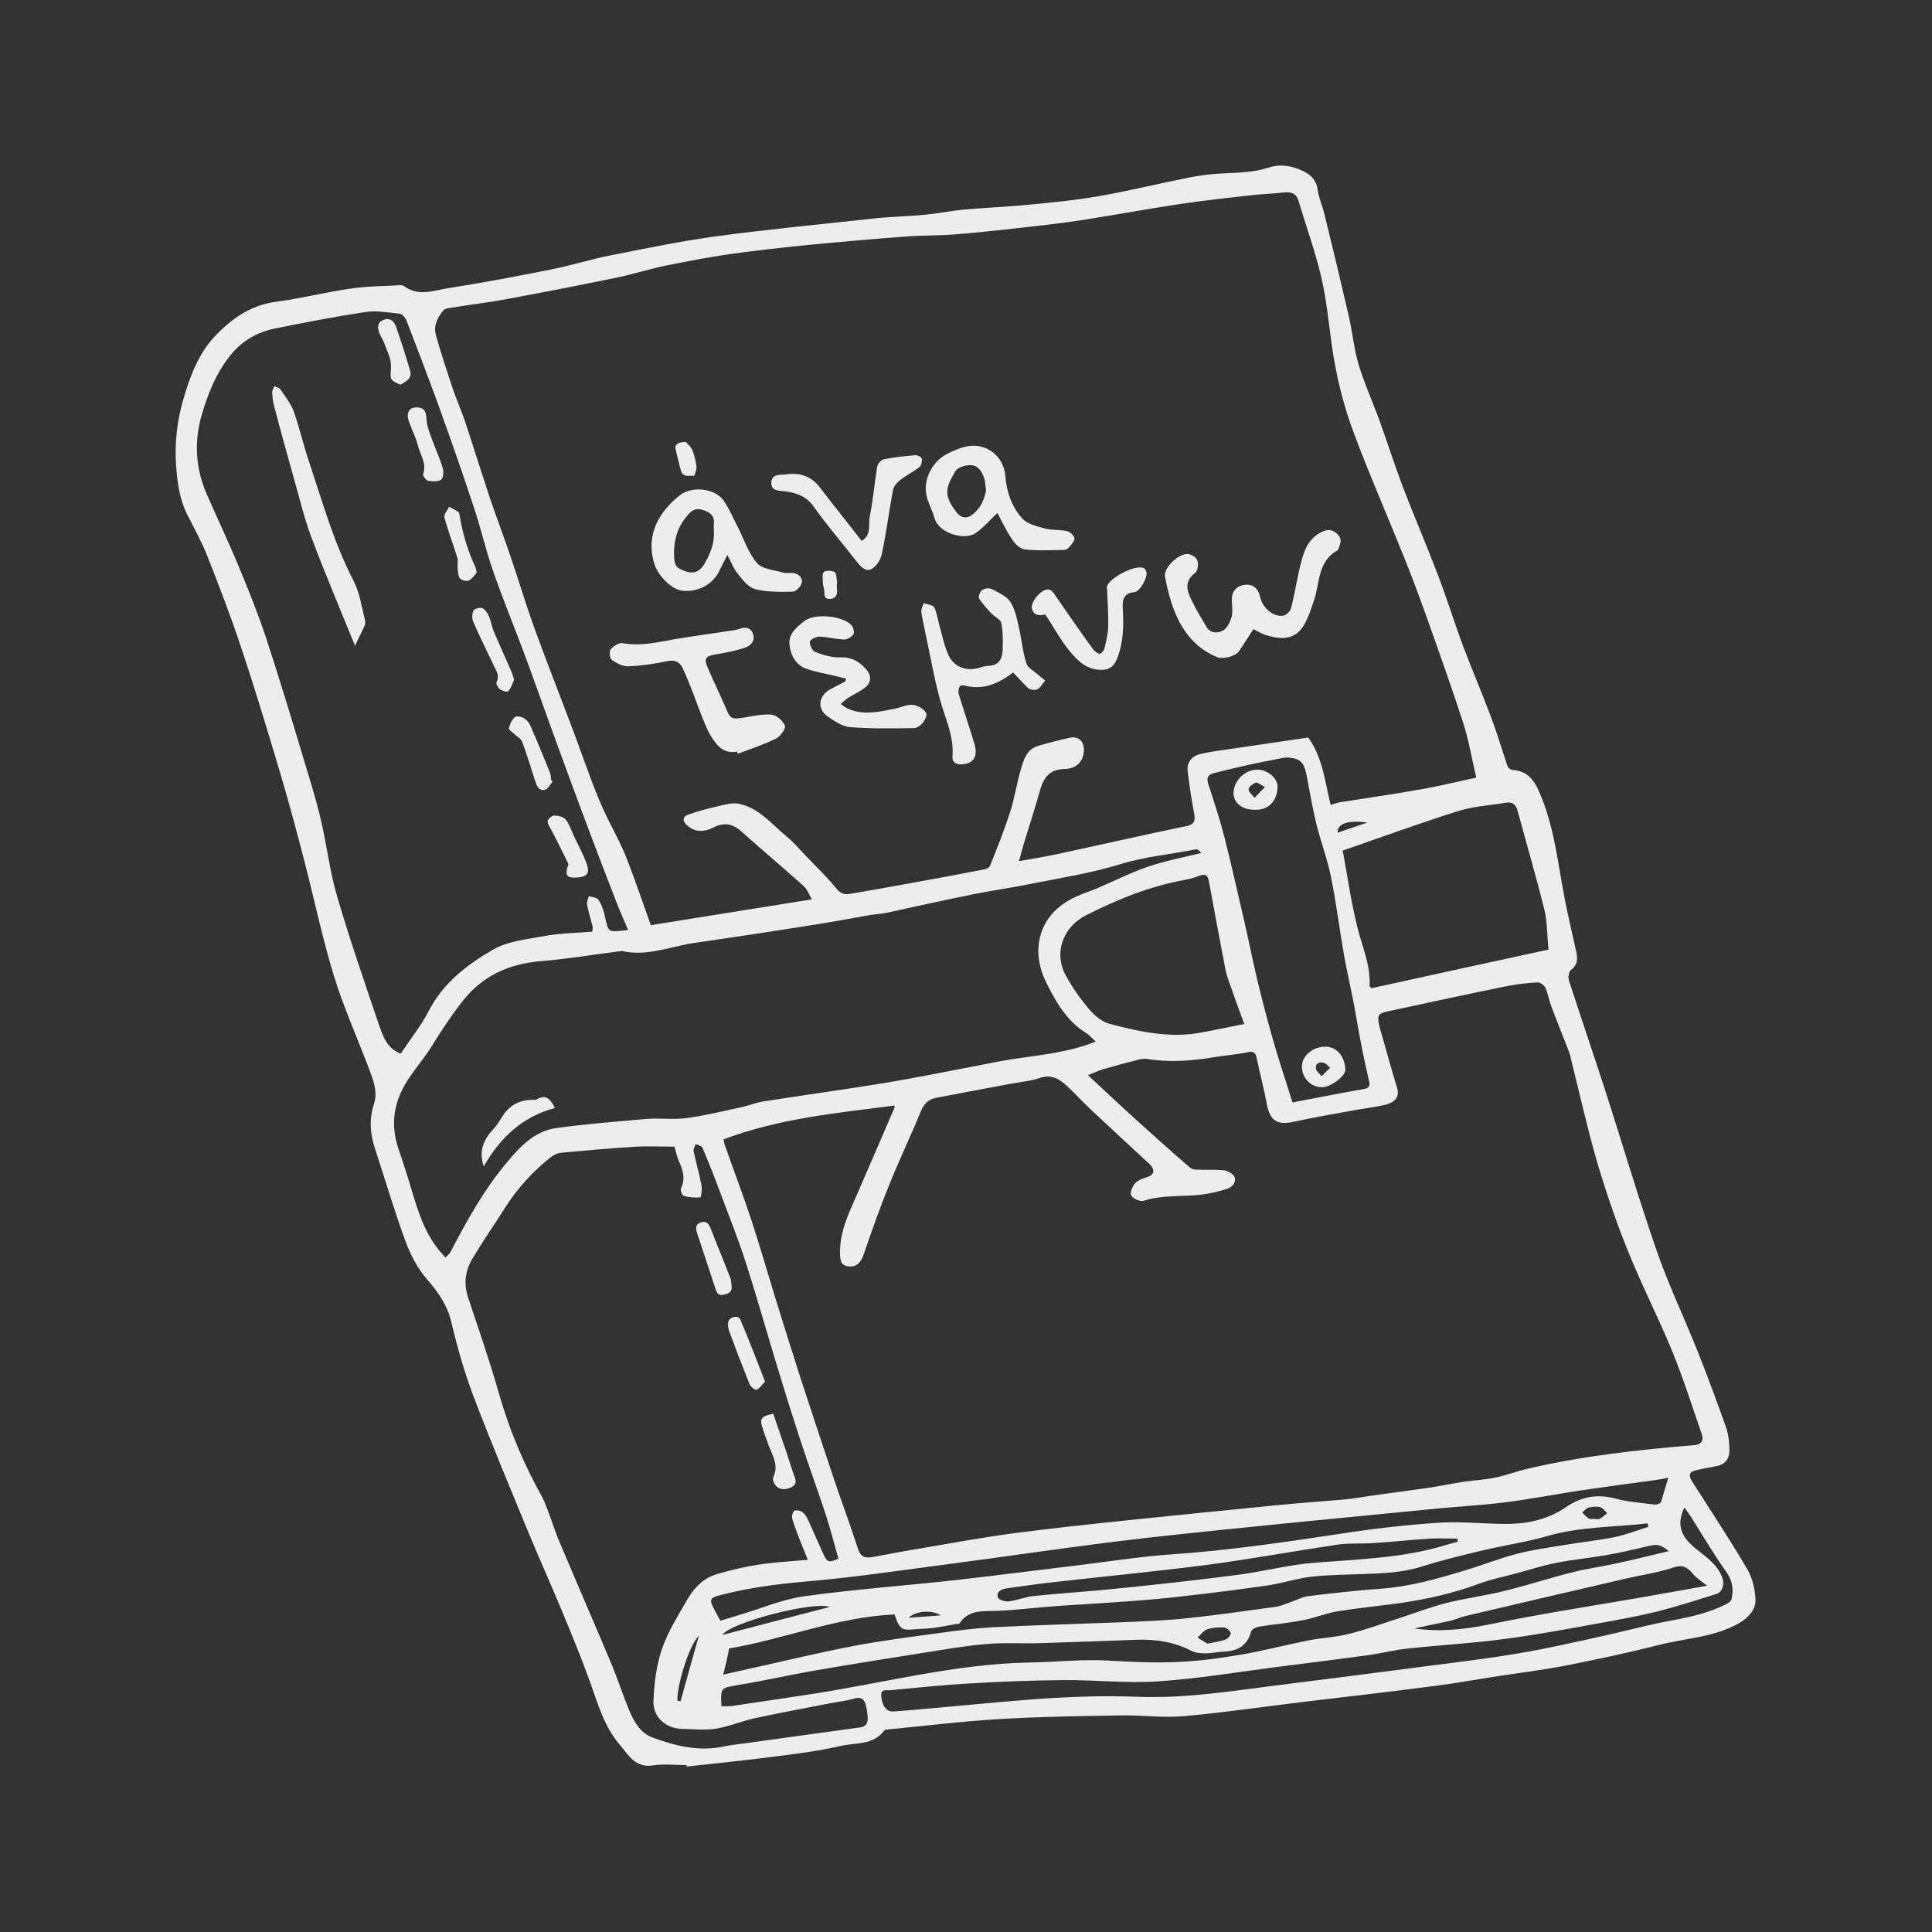 <?xml version="1.0" encoding="utf-8"?>
<!-- Generator: Adobe Illustrator 24.0.1, SVG Export Plug-In . SVG Version: 6.00 Build 0)  -->
<svg version="1.1" id="Layer_1" xmlns="http://www.w3.org/2000/svg" xmlns:xlink="http://www.w3.org/1999/xlink" x="0px" y="0px"
	 viewBox="0 0 800 800" style="enable-background:new 0 0 800 800;" xml:space="preserve">
<rect x="0" y="0" width="800" height="800" fill="#333333" stroke="none"/>
<style type="text/css">
	.st0{fill:#EDEDED;}
</style>
<g>
	<path class="st0" d="M284.3,730.9c-4.6,0-9.3-0.6-13.8,0.1c-7.6,1.2-10.3-4.4-14-8.7c-6.4-7.5-8.9-16.8-12.2-25.9
		c-3.7-10.3-7.9-20.4-12.1-30.5c-4.3-10.3-8.9-20.6-13.2-30.9c-7.7-18.7-15.5-37.3-22.7-56.2c-3.9-10.2-6.9-20.7-9.4-31.3
		c-1.7-7.2-5.5-12.5-10.2-17.9c-3.9-4.5-6.8-10.2-8.9-15.9c-4.6-12.5-8.3-25.3-12.5-38c-2.1-6.3-2.5-12.3-0.4-18.7
		c1.6-5-0.4-10-2.2-14.7c-4.8-12.7-10.4-25.1-14.4-38.1c-4.8-15.6-8.1-31.6-12.2-47.4c-3.1-12-6.3-23.9-9.8-35.8
		c-5.3-17.7-10.6-35.5-16.5-53c-4.2-12.8-9.1-25.4-14-37.9c-2.3-5.8-5.4-11.3-8.2-16.9c-3.3-6.5-4.2-13.5-4.7-20.6
		c-0.6-9.3,0.4-18.3,3-27.2c2.8-9.7,6.4-19.2,13.3-26.4c6.6-6.9,14.5-12.6,24.8-14c10.5-1.4,20.8-4,31.2-5.5c6.6-1,13.4-1,20.2-1.4
		c0.6,0,1.4,0,1.8,0.3c6.2,4.7,12.9,1.7,19.1,0.8c14.2-2.2,28.2-4.9,42.3-7.7c8-1.6,15.9-4.1,23.9-5.7c14.3-2.8,28.6-5.8,43-7.8
		c22-3,44.1-5.1,66.1-7.5c7.2-0.8,14.4-0.9,21.6-1.6c5.3-0.5,10.5-1.6,15.7-2.1c9.3-0.8,18.6-1.2,27.8-2.1
		c9.3-0.9,18.7-1.8,27.9-3.4c12.7-2.2,25.2-5.3,37.8-7.8c4.6-0.9,9.3-1.5,14-1.7c6.4-0.3,12.7-0.4,18.9-2.4
		c4.9-1.6,9.8-0.8,14.4,1.5c3.1,1.5,5.4,3.7,5.9,7.6c0.4,3.3,1.9,6.4,2.7,9.7c3.5,14.2,6.9,28.4,10.2,42.7
		c1.5,6.5,2.1,13.2,3.9,19.5c2.3,7.7,5.6,15.1,8.4,22.6c3.5,9.6,6.6,19.4,10.2,28.9c4.6,12,9.7,23.8,14.3,35.9
		c3.8,9.9,6.9,20,10.6,29.9c3.6,9.5,7.6,18.9,11.2,28.4c2.5,6.6,4.6,13.4,6.8,20.2c0.5,1.7,1.1,2.4,3.1,2.6c7,0.7,9.3,6.3,11.5,11.8
		c5.3,13.3,6.7,27.5,9.4,41.4c1.4,7.1,3,14.1,4.6,21.1c0.7,3.2,1.2,6-2,8.4c-0.9,0.7-1.3,3.2-0.8,4.5c5.1,15.8,10.5,31.5,15.6,47.3
		c6.9,21.5,13.3,43.2,20.7,64.5c4.8,13.9,11.2,27.3,16.7,41c4.2,10.6,8.2,21.3,12,32.1c1.1,3.1,1.4,6.6,1.4,9.9c0,3.3-2,5.6-5.4,6.2
		c-2.7,0.5-5.4,1-8.1,1.6c-3.2,0.7-3.6,2.1-1.9,4.8c7.7,12.1,15.6,24,22.9,36.4c2.1,3.7,3.2,8.4,3.3,12.7c0.1,4.1-3.2,7.4-6.6,9.4
		c-10.3,6-22.3,6.3-33.6,9.2c-12.6,3.2-25.3,5.9-38,8.4c-10.2,2-20.5,3.2-30.7,4.8c-8.2,1.3-16.4,2.8-24.6,3.8
		c-17.6,2.3-35.2,4.3-52.7,6.4c-16.7,2-33.4,4.5-50.2,6c-8.6,0.8-17.4-0.4-26.1-0.3c-16.7,0.3-33.4,0.5-50,1.5
		c-15.5,0.9-31,2.8-46.5,4.3c-0.6,0.1-1.4,0.1-1.7,0.4c-4.6,6.3-12.1,5-18.3,6.5c-9.6,2.2-19.4,3.4-29.2,4.6
		c-11.4,1.5-22.9,2.6-34.4,3.9C284.3,731.3,284.3,731.1,284.3,730.9z M611.3,322c-1.9-8-3.1-15.5-5.4-22.6
		c-4.7-14.5-9.8-28.8-14.9-43.2c-3.2-8.9-6.5-17.8-10.1-26.7c-6.6-16.4-13.7-32.6-19.9-49.1c-4.7-12.2-7.8-25-9.6-38
		c-1.3-9.4-2.2-18.9-4.4-28.1c-2.5-10.5-6.2-20.7-9.3-31.1c-1-3.3-3.1-3.8-6.1-3.5c-4.3,0.5-8.7,0.6-13,1.1
		c-10,1.1-20.1,2.2-30.1,3.7c-13.4,2-26.8,4.5-40.2,6.6c-9.7,1.5-19.4,2.5-29.1,3.6c-8.1,0.9-16.2,1.8-24.4,2.4
		c-6.4,0.5-12.8,0.3-19.2,0.8c-13.6,1-27.1,2.2-40.7,3.5c-10.9,1.1-21.8,2.3-32.6,3.8c-8.9,1.3-17.8,3-26.7,4.8
		c-6.7,1.4-13.3,3.5-20,4.9c-15,3.1-29.9,6-45,8.8c-7.8,1.5-15.7,2.4-23.6,3.7c-1.1,0.2-2.7,0.3-3.3,1c-2.5,2.9-4.3,6.5-3.2,10.3
		c2,7.4,4.5,14.7,6.9,22c1.6,4.8,3.7,9.4,5.3,14.2c3.4,10.3,6.6,20.6,10,30.9c2.9,8.5,6.1,16.9,9,25.5c3.5,10.3,6.6,20.8,10.4,31
		c6.2,17,13,33.8,19.1,50.8c3.6,9.9,7.1,19.7,12,29c2.4,4.7,4.8,9.4,6.7,14.4c3.4,8.8,6.4,17.7,9.6,26.6c22-3.5,43.9-7.1,66.7-10.7
		c-1.2-1.9-1.9-4.1-3.4-5.5c-8.5-7.6-17.3-15-25.8-22.6c-3.7-3.3-7.2-3.9-11.7-1.6c-3.4,1.7-7.2,2.1-10.5-0.7
		c-2.4-2-2.4-3.8,0.5-4.8c3.9-1.4,8-2.4,12.1-3.4c2.8-0.6,5.8-1.5,8.4-1c8.6,1.7,13.8,8.6,20.2,13.8c2.8,2.3,5.1,5.1,7.6,7.7
		c4.3,4.5,8.9,8.9,12.8,13.7c1.6,1.9,3.1,2.5,5.2,2.2c8.3-1.4,16.6-2.9,24.9-4.4c10.4-1.9,20.8-3.8,31.1-5.8
		c0.9-0.2,2.1-0.8,2.4-1.6c2.9-7.3,5.8-14.5,8.2-21.9c1.9-5.9,2.8-12.2,4.6-18.2c1.1-3.8,2.4-8,6.9-9.4c4.4-1.3,8.8-2.4,13.2-3.4
		c3.5-0.8,5.9,1.3,5.9,4.8c0.1,4.6-2.8,8-7.8,8.1c-5.6,0.2-8.6,2.5-10.4,9c-2,7.2-4.3,14.3-6.5,21.4c-0.8,2.6-1.4,5.2-2.2,7.8
		c5.5-1,10.6-1.8,15.7-2.9c17.8-3.8,35.6-7.9,53.5-11.6c3.4-0.7,3.9-2,3.4-5.1c-1.1-5.8-2-11.7-2.7-17.6c-0.5-3.7,1.7-6.4,5.4-7.2
		c2.1-0.5,4.2-0.9,6.4-1.2c12.7-1.9,25.4-3.7,38.1-5.6c6.1,8.4,6.9,18.4,9.3,27.9c1.4-0.4,2.6-0.9,3.9-1.1
		c10.6-1.7,21.3-3.2,31.9-5.1C594.9,325.8,602.8,323.8,611.3,322z M299.6,471.8c0.3,1.1,0.3,1.7,0.5,2.3c3.7,10.5,7.7,21,11.2,31.6
		c3.4,10.4,6.4,20.9,9.6,31.3c3.5,11.2,7,22.5,10.6,33.7c4.5,13.7,9,27.4,13.6,41.1c3.3,9.9,7,19.7,10.2,29.6
		c1.2,3.7,3.3,3.8,6.3,3.3c7.2-1.4,14.4-2.7,21.7-3.9c12.4-2.1,24.8-4.4,37.2-6c15.2-2,30.4-3.6,45.6-5.2
		c21.1-2.2,42.2-4.3,63.4-6.4c9.1-0.9,18.1-1.5,27.2-2.3c3.6-0.3,7.1-1,10.7-1.5c7.7-1.1,15.5-2.1,23.2-3.2c5.4-0.8,10.7-1.9,16-2.7
		c4.3-0.6,8.6-0.8,12.8-1.7c4.7-1,9.2-2.8,13.9-3.8c22.5-5.2,45.3-7.7,68.3-9.6c2.8-0.2,4-1.9,3.1-4.5c-4-11.4-7.6-23-12.2-34.2
		c-5.8-14.2-12.9-27.9-18.6-42.2c-4.9-12.1-9.1-24.6-12.8-37.1c-4.1-14.3-7.3-28.8-10.9-43.2c-0.2-0.9-0.5-1.8-0.9-2.7
		c-2.3-5.9-4.7-11.8-6.9-17.7c-1-2.6-1.4-5.4-2.5-7.8c-0.5-1.1-2.2-2.3-3.3-2.2c-4.2,0.2-8.4,0.7-12.5,1.5
		c-16.2,3.3-32.4,6.8-48.6,10.3c-5.2,1.1-5.4,1.7-4.2,6.8c0.2,0.9,0.5,1.9,0.8,2.8c2.1,7.4,4.1,14.8,6.4,22.2c1.4,4.7-2,6.4-5.4,7.2
		c-4.2,0.9-8.5,1.4-12.7,2.2c-8.2,1.5-16.5,2.9-24.7,4.7c-6.6,1.5-9.8-0.3-11.1-7.2c-1.2-6.4-2.9-12.7-4.2-19
		c-0.5-2.3-1.1-3.2-3.8-2.6c-4.6,1-9.4,1.3-14.1,2.1c-9.1,1.5-18.3,2.2-27.5,0.7c-1-0.2-2.2,0-3.2,0.2c-4.9,1.2-9.7,2.5-14.5,3.9
		c-2.1,0.6-4.1,1.5-6.8,2.6c6.9,6.4,13,12.2,19.2,17.8c7.5,6.8,15,13.5,22.6,20.1c0.7,0.6,1.6,1.1,2.4,1.2c4,0.2,8.1-0.1,12.1,0.3
		c1.6,0.2,3.9,1.5,4.4,2.8c0.8,2.3-1,4.2-3.2,4.9c-3.5,1.1-7.2,2-10.8,2.4c-7.9,0.9-15.9,0-23.6,2.5c-1.4,0.5-4.4-0.8-5.2-2.2
		c-0.6-1.1,0.5-3.8,1.7-5.1c1.2-1.3,3.2-1.9,5-2.5c2.5-0.8,3.2-2.5,1.6-4.6c-0.5-0.7-1.2-1.2-1.8-1.8c-8-7.4-15.9-14.7-23.9-22.2
		c-3.4-3.2-6.5-6.8-10.1-9.9c-2.9-2.6-6.2-4-10.5-2.5c-3.8,1.3-8,1.6-12,2.4c-10.3,1.9-20.5,3.8-30.8,5.8c-3.3,0.6-5.1,2.6-6.4,5.8
		c-4.1,10.1-8.9,20-13,30.2c-3.8,9.4-7.2,19-10.5,28.6c-1.2,3.6-2.9,5.5-6.3,5.2c-3.8-0.4-3.4-3.3-3.6-5.9c0-0.6,0.1-1.2,0.1-1.8
		c0.3-7.1,3.2-13.5,6-19.9c5.6-12.8,11.1-25.6,16.6-38.4c0.1-0.1-0.2-0.4-0.3-0.6C346.5,460.9,322.5,463.1,299.6,471.8z
		 M260.1,385.1c-1.6-3.8-3.2-7.3-4.6-10.9c-4.1-10.5-8.1-21-12.1-31.6c-4.8-12.8-9.5-25.6-14.2-38.5c-4.2-11.5-8.2-23-12.5-34.5
		c-4.2-11.2-8.8-22.3-12.7-33.7c-3-8.6-5-17.6-7.9-26.2c-4.7-14.3-9.7-28.4-14.8-42.6c-4.2-11.5-8.6-23-13-34.4
		c-0.5-1.2-1.7-2.7-2.8-2.8c-4.7-0.5-9.6-1.4-14.2-0.7c-12.5,1.9-24.9,4.3-37.3,6.8c-7.1,1.4-13.4,4.9-18,10.4
		c-6.2,7.4-9.8,16.2-12.5,25.5c-3.2,11.2-2.5,21.9,2,32.5c4.4,10.1,9.2,20.1,13.4,30.3c4,9.6,7.9,19.3,11.2,29.2
		c5.4,16.4,10.4,33,15.4,49.6c2.5,8.4,5.2,16.8,7.2,25.3c2.6,10.8,3.8,21.9,6.9,32.4c5.2,17.8,11.3,35.3,17.2,52.8
		c1.7,5,3.4,10.1,9.1,12.3c4-6,8.5-11.6,11.7-17.8c6-11.6,15.9-19.1,26.6-25.3c6.3-3.6,14.4-4.3,21.8-5.7c6.3-1.1,12.8-1.2,19.3-1.7
		c0-1,0.2-1.6,0.1-2.1c-0.8-3-1.7-6-2.3-9.1c-0.2-1.1,0.4-2.3,0.7-3.5c1.4,0.4,3.3,0.5,3.9,1.4c1.3,1.8,2.1,4,2.6,6.2
		C252.1,386.6,251.4,386,260.1,385.1z M279.3,474.8c-5.8,0-11.5-0.3-17.2,0.1c-9.9,0.6-19.7,1.5-29.5,2.4c-1.6,0.1-3.3,0.9-4.6,1.9
		c-7.4,5.9-13.7,12.8-18.8,20.8c-4.5,7.1-9.3,14-13.6,21.2c-2.9,4.9-3.7,10.3-1.8,16c4.4,13.2,9,26.4,12.8,39.8
		c3.7,13,8.7,25.5,15,37.5c1.4,2.8,3.1,5.4,4.2,8.3c2.2,5.3,3.8,10.9,6.1,16.2c6.9,16.4,14,32.7,20.9,49.1c2.9,6.8,5.1,13.9,8,20.7
		c1.9,4.4,4.4,8.7,9.2,10.6c9.5,3.5,19.3,6,29.6,3.8c2.8-0.6,5.7-0.9,8.6-1.3c15.9-2.2,31.8-4.4,47.8-6.6c2.5-0.3,3.4-1.7,3.3-3.9
		c-0.1-1.7-0.3-3.4-0.7-5c-0.6-2.8-2-4-5.2-3c-3.3,1-6.8,1.3-10.2,2c-10.3,2-20.6,3.9-30.8,6.1c-5.3,1.2-10.5,3.4-15.9,4.3
		c-4.6,0.7-9.4,0.2-14,0.1c-6.9-0.2-12.3-4.9-11.9-11.9c0.3-7.1,1.2-14.5,3.5-21.2c2.5-7.3,6.8-14,10.7-20.8
		c2.7-4.6,6.5-8.5,11.8-10.1c5.7-1.7,11.6-3.1,17.4-4c6.6-1,13.4-1.4,20.5-2c-1.2-3.1-2.5-6.1-3.7-9.2c-1-2.7-2.1-5.4-2.8-8.1
		c-0.2-1,0.4-2.9,1.1-3.1c1-0.3,2.7,0.1,3.5,0.9c1,0.9,1.7,2.3,2.3,3.6c2,4.4,3.9,8.8,5.9,13.2c1.7,3.8,2.4,4,6.4,2.2
		c-1.8-6.1-3.3-12.3-5.3-18.3c-3.2-9.8-6.8-19.5-10-29.3c-3.8-11.5-7.4-23.1-10.9-34.7c-4.1-13.5-7.9-27-12.2-40.4
		c-3-9.3-6.6-18.3-10-27.4c-2.5-6.7-5.1-13.4-7.9-20c-0.3-0.8-1.8-1.1-2.8-1.6c-0.3,1-1.1,2-0.9,2.9c1,4.8,2.4,9.6,3.3,14.4
		c0.3,1.6-0.2,4.8-0.5,4.8c-2.3,0.2-4.7,0-6.9-0.6c-0.6-0.2-1.5-2.4-1.1-3.2c1.7-3.4,1-6.6-0.3-9.9
		C280.4,479.5,279.9,477,279.3,474.8z M184.5,520.7c0.7-0.7,1.5-1.4,2-2.2c6.8-13.1,14-26,23.5-37.3c5.4-6.5,11.4-12.8,20.3-14.1
		c12.5-1.7,25.1-2.7,37.7-3.8c5.3-0.4,10.8,0.4,16.1-0.3c7.7-1,15.2-2.9,22.8-4.5c3.1-0.7,6-1.9,9.1-2.4c16.6-2.6,33.3-4.9,50-7.6
		c12.6-2.1,25-4.6,37.5-7c5.4-1,10.7-2.2,16.2-3c11.3-1.7,22.8-2.7,34-7.2c-1.5-1.4-2.7-2.8-4.2-3.7c-8-5-12.6-13.3-16.4-21
		c-6.1-12.4-3.7-27,10.8-34.5c3.3-1.7,6.8-2.8,10.2-4.2c7.1-3,14.1-6.6,21.5-9.1c7.1-2.4,14.5-3.8,21.8-5.6c-0.7-1-1.6-1.7-2.3-1.5
		c-10.5,2.1-21.1,3-31.4,6.2c-12,3.7-24.5,5.6-36.9,8.1c-7.9,1.6-15.9,2.7-23.8,4.3c-12,2.4-24,5.1-36,7.7c-2,0.4-4.1,0.5-6.1,0.8
		c-9.1,1.6-18.2,3.3-27.4,4.7c-15.2,2.4-30.4,4.7-45.7,6.9c-10,1.4-19.7,5.8-30.2,3.4c-0.3-0.1-0.7,0.1-1.1,0.1
		c-10.9,1.4-21.7,3.2-32.6,4.1c-13.2,1.1-24.2,6.1-32.4,16.6c-4.6,5.9-8.7,12.1-12.6,18.4c-4.4,7.2-10.6,13.1-13.7,21.3
		c-2.8,7.4-2.6,14.4-0.1,21.7c2.2,6.4,4.2,12.8,6.1,19.3C174,504.2,177,513.2,184.5,520.7z M535.2,456.5c9.5-1.8,19.4-3.8,29.3-5.5
		c2.3-0.4,2.9-1.2,2.4-3.3c-1-4.6-2.1-9.3-3-13.9c-1.2-6-2.2-12.1-3.3-18.1c-1.3-6.8-2.9-13.6-4.1-20.4c-1.9-10.8-3.2-21.6-5.4-32.3
		c-1.5-7.5-4.3-14.7-6.1-22.1c-1.5-6.3-2.6-12.7-3.8-19c-1.1-6-2.4-7.7-7.5-8.2c-1.7-0.2-3.6,0.4-5.3,0.7c-3.7,0.7-7.3,1.4-10.9,2.2
		c-5,1.1-10.1,2.3-15.1,3.6c-2.2,0.6-2.9,1.9-2.1,4.4c2.4,7.3,4.8,14.6,6.7,22c2.9,11.4,5.4,22.8,8.1,34.3
		c1.8,7.7,3.3,15.4,5.1,23.1c2.1,8.9,4.4,17.7,6.9,26.5C529.5,438.9,532.3,447.3,535.2,456.5z M641.2,393.2
		c-0.6-6.1-0.5-11.5-1.7-16.5c-3.4-13.7-7.4-27.3-11.1-41c-0.7-2.7-2.3-3.8-5-3.3c-6.6,1.1-13.5,1.5-19.8,3.5
		c-16.1,5.1-32,10.9-47.6,16.3c2,10.9,3.5,21.6,6.1,31.9c2,8,5.5,15.7,5,24.2c0,0.2,0.3,0.3,0.8,0.9
		C591.9,403.9,616.4,398.6,641.2,393.2z M515.2,424c-2.3-6.3-4.5-12.3-6.6-18.4c-0.7-1.9-1.2-3.9-1.5-5.9
		c-2.2-11.5-4.4-23.1-6.5-34.7c-0.4-2.4-1.4-3.4-3.9-2.4c-1.9,0.8-3.9,1.3-5.9,1.7c-14.5,2.6-27.9,8-40.9,14.6
		c-10.7,5.4-13.2,16.6-8.7,24.8c2.7,5,6,9.7,9.6,14c2.3,2.7,5.5,5.5,8.8,6.3c12.6,3.3,25.4,6.1,38.6,3.4
		C503.7,426.4,509.2,425.2,515.2,424z M299.5,693.4c1.8-0.4,3.2-0.7,4.5-1c16.4-3.6,32.8-7.6,49.2-10.8c12.1-2.3,24.3-3.8,36.5-5.5
		c7.1-1,14.3-1.9,21.5-2.3c18.2-0.9,36.4-1.4,54.6-2.1c8.6-0.4,17.1-0.7,25.6-1.6c12.2-1.3,24.3-3,36.5-4.7c2.3-0.3,4.6-1.3,6.8-2.1
		c2.4-0.8,4.7-2.1,7.2-2.4c10.1-1.2,20.3-2.4,30.5-3.1c11.7-0.9,22.9-4.1,34.1-7.5c7.1-2.1,14.1-4.9,21.2-6.8
		c6.5-1.7,13.1-2.6,19.8-3.7c7-1.2,14-1.9,21-3.3c4.8-1,9.4-2.8,14.1-4.3c-0.1-0.5-0.2-0.9-0.4-1.4c-13.9,1.6-28,1.3-41.7,5.3
		c-8.7,2.5-17.8,3.8-26.6,5.9c-8.5,2-17,4.1-25.3,6.7c-8.2,2.6-16.6,2.8-25,3.1c-7,0.3-13.9,0.3-20.8,1.1
		c-5.8,0.7-11.5,2.6-17.3,3.5c-11.7,1.7-23.4,3.2-35.1,4.5c-7.5,0.9-15,1.6-22.5,2.1c-10,0.8-20,1.3-30,2c-8.2,0.6-16.3,1.6-24.5,2
		c-5.9,0.3-12.1-0.8-16.1,5.2c-0.2,0.3-0.9,0.3-1.4,0.3c-4.4,0.7-8.9,1.8-13.3,1.9c-8.5,0.4-9.6,2-12.2-5.9
		c-23.8,1.1-46,10.3-68.5,14.1C301.1,686.9,300.4,689.9,299.5,693.4z M690.8,611.9c-2.6,0.5-4.1,0.8-5.6,1
		c-10.4,1.4-20.8,2.8-31.1,4.3c-10.3,1.6-20.6,3.6-31,4.9c-8.7,1.1-17.5,1.6-26.3,2.4c-40.7,4-81.4,7.8-122,12.3
		c-28.2,3.2-56.3,7.5-84.5,11.2c-18.6,2.4-37.1,5.2-55.8,6.8c-12.7,1.1-25.1,2.7-37.3,6c-1.8,0.5-3.4,1.1-2.5,3.4
		c1,2.3,2.3,4.5,3.6,6.9c3-0.9,6-1.8,8.9-2.7c8.6-2.6,17-6.2,25.7-7.4c20.8-2.9,41.8-4.4,62.7-6.7c16.8-1.9,33.6-4.1,50.4-6.1
		c13.2-1.6,26.3-3.7,39.5-4.6c23.3-1.6,46.4-5,69.5-8.5c13.6-2.1,27.3-3.7,41.1-4.6c9.8-0.6,19.7,0.7,29.5,0.5
		c8.1-0.2,16.1-2.3,22.8-6.9c6.6-4.5,13.2-5.6,20.8-3.5c5.2,1.4,10.6,1.7,16,2.4c0.9,0.1,2.4-0.5,2.6-1.1
		C688.8,618.8,689.6,615.7,690.8,611.9z M298.7,706.5c1.4,0,2.6,0.1,3.8,0c10.3-1.5,20.5-3.1,30.8-4.6c31.2-4.6,61.7-13,93.5-13.5
		c10.7-0.2,21.3-1.4,32.1-0.8c9.6,0.6,19.2,1,28.8,0.6c8.9-0.4,17.7-1.6,26.5-3.1c9.2-1.6,18.3-4,27.4-5.8
		c5.5-1.1,11.3-1.3,16.8-2.7c6.6-1.6,13.1-4,19.6-6.1c6.9-2.2,13.8-4.9,20.8-6.7c7.9-2,16-3,24-5c9.5-2.3,18.9-5.4,28.5-7.8
		c6.5-1.6,13.2-2.5,19.7-4c6.6-1.4,13.1-3.1,20-4.7c-3.4-2.9-5-3-9-2c-5.7,1.4-11.4,2.7-17.2,3.7c-6.9,1.2-13.8,1.8-20.6,3.2
		c-5.3,1-10.4,2.7-15.6,4.1c-5.5,1.5-11.2,2.6-16.5,4.6c-10.5,3.9-21.3,6.3-32.4,7.9c-8.6,1.2-17.2,2-25.8,3.4
		c-4.9,0.8-9.6,2.8-14.5,3.7c-6,1.2-12.2,1.7-18.3,2.7c-1.1,0.2-2.7,1.1-3,1.9c-1.6,6-5.7,8.2-11.4,8.4c-2.5,0.1-5,0.7-7.5,0.7
		c-1.9,0-4-0.1-5.6-0.9c-7.3-3.8-14.9-5-23-4.7c-13.4,0.5-26.8,1-40.2,1.4c-7.5,0.2-15-0.3-22.5,0.4c-9.2,0.8-18.4,2.5-27.5,3.9
		c-14.5,2.3-29,4.6-43.4,7.1c-10.4,1.8-20.8,4.2-31.2,5.9C298.4,699,298.4,698.6,298.7,706.5z M697.5,624.2
		c-3.9,7.9-0.6,12.9,5,17.3c4.2,3.4,8.8,6.5,10.7,11.9c1,2.7-0.1,5.9-2.4,6.6c-8,2.5-16,5.1-24.2,7.2c-8.1,2-16.4,3.5-24.7,5
		c-13.3,2.4-26.5,4.9-39.9,6.6c-12.9,1.7-25.9,2.4-38.9,3.8c-5.6,0.6-11.1,2-16.7,2.8c-12.6,1.7-25.3,3.3-38,4.9
		c-16.2,2.1-32.4,4.8-48.7,5.9c-12.9,0.9-26-0.6-39-0.5c-13.2,0.1-26.3,0.6-39.5,1.4c-11,0.6-21.9,1.8-32.8,2.8
		c-1.5,0.1-3.7-0.6-3.5,2.2c0.2,4,2.1,6.7,4.8,6.6c4.1-0.3,8.2-0.6,12.3-1c29.6-2.5,59.2-6.3,89-5.1c20.7,0.8,41-2.7,61.4-5.2
		c19.8-2.5,39.5-5,59.3-7.6c12.4-1.6,24.8-3.1,37.2-5.2c11.9-2,23.6-4.7,35.4-7.3c9.5-2.1,18.9-4.7,28.5-6.4
		c7.5-1.4,14.8-3.1,21.7-6.5c1-0.5,2.3-1.3,2.5-2.2c0.9-4.1,0.4-7.8-2.3-11.5c-5-7-9.4-14.5-14-21.8
		C699.8,627.4,698.7,626,697.5,624.2z M603.6,638.4c0-0.4-0.1-0.9-0.1-1.3c-3.8,0-7.6-0.2-11.3,0c-8.1,0.5-16.1,1.4-24.1,1.9
		c-4.7,0.3-9.6-0.1-14.3,0.6c-18.1,2.7-36,6-54.1,8.4c-21,2.7-42,4.7-63.1,7.1c-6.6,0.7-13.2,1.7-19.7,2.6c-2.1,0.3-4.4,1.2-3.7,3.8
		c0.3,0.9,3,1.8,4.4,1.6c3.4-0.4,6.8-1.8,10.2-2.2c11.6-1.2,23.1-1.9,34.7-3.1c16.7-1.7,33.4-3.5,50.1-5.7c10.7-1.4,21.2-4.2,31.8-5
		c18.3-1.5,36.7-1.9,54.5-7.4C600.5,639.2,602,638.9,603.6,638.4z M585.6,674.3c10.4,1.5,20.5,0.5,30.8-1.6
		c20.7-4.3,41.6-7.5,62.4-11.1c9.3-1.6,18.6-3.3,28.1-5c-2-1.6-4.2-2.9-5.8-4.8c-2.3-2.8-4.3-4.1-8.3-2.7c-6.2,2.1-12.8,3-19.3,4.5
		c-22,5.1-44,10.2-66,15.4c-2.3,0.5-4.5,1.5-6.8,2.1C595.7,672.2,590.7,673.2,585.6,674.3z M343.6,665.4
		c-6.5-2.5-41.2,6.4-44.5,11.6C314.1,673.1,328.4,669.3,343.6,665.4z M499.9,680.6c3-0.6,5.4-0.9,7.6-1.7c1-0.4,2.3-1.9,2.1-2.7
		c-0.2-0.9-1.7-2.2-2.7-2.3c-2.4-0.1-4.9,0-7.1,0.8c-1.5,0.5-2.6,2.2-3.9,3.4C497.4,679,498.8,679.9,499.9,680.6z M280.5,704.2
		c0.4,0.1,0.9,0.2,1.3,0.3c2.5-9.1,5-18.1,7.6-27.2C285.3,681.3,280.2,698.1,280.5,704.2z M660.3,628.9c0,0,0,0.1,0,0.1
		c0.7,0,1.6,0.2,2.1-0.1c1.1-0.6,2.1-1.5,3.1-2.3c-0.9-0.9-1.8-2.2-2.8-2.5c-1.6-0.4-3.4-0.2-5,0.2c-0.9,0.2-1.7,1.3-2.5,2
		c0.8,0.8,1.6,1.8,2.6,2.4C658.4,629.2,659.4,628.9,660.3,628.9z M553.9,344.8c4.1-1.4,8.2-2.8,12.3-4.2
		C558.1,339.4,553.6,341.2,553.9,344.8z M376.3,669.9c5.1-0.4,9.1-0.7,13.2-1C386.2,666.5,378.9,667,376.3,669.9z"/>
	<path class="st0" d="M519,260.5c-2,3-3.9,6.2-6,9.2c-1.4,2.1-6.8,3.4-9,2.4c-8.4-3.4-13.8-9.9-17.2-17.9
		c-2.1-4.9-3.4-10.2-4.4-15.4c-0.7-3.7,5.8-9.8,9.6-9.4c1.4,0.2,3.5,1.5,3.8,2.6c0.5,1.6,0.2,4.4-0.9,5.2c-4.4,3.2-3.6,7.1-1.7,10.9
		c1.9,4,4.2,7.8,6.4,11.5c1.6,2.8,4.8,2.6,6.8,1.5c1.8-1,3-3.6,3.6-5.7c0.6-2.4,0-5,0.1-7.6c0.1-3.3,2.3-5.4,5.8-5.7
		c2.9-0.2,5.2,1.7,5.8,4.8c1,4.6,5,8.4,9.4,8.1c1.3-0.1,3.2-1.8,3.5-3.2c1.5-5.8,2.4-11.8,3.8-17.6c1.4-5.6,3-11.1,9-14
		c2.6-1.2,4.5-0.9,6.5,1.1c2,2,1.1,3.9,0.3,6c-0.1,0.2-0.2,0.5-0.4,0.6c-8.1,4.5-7.3,13.2-9.6,20.4c-1.1,3.3-2.2,6.7-3.8,9.7
		c-3.5,6.6-8.7,7.1-15.4,5.2C522.8,262.7,521,261.5,519,260.5z"/>
	<path class="st0" d="M305.3,311.2c-5.4,1.1-8.3-2.2-10.6-5.9c-1.7-2.6-2.8-5.6-4-8.5c-1.3-3.2-2.5-6.5-3.7-9.8
		c-1.4-3.5-2.7-6.9-4.3-10.3c-1.3-2.7-3.3-3.6-6.5-2.9c-5.3,1.1-10.7,1.9-16.1,2.1c-2.3,0.1-4.8-1.3-6.8-2.7
		c-0.8-0.6-1.1-3.4-0.5-4.2c1.1-1.4,3.4-2.9,4.9-2.7c7.6,1.4,14.8-0.4,22.1-1.7c7.9-1.3,15.9-2.4,23.9-3.6c0.8-0.1,1.6-0.3,2.4-0.6
		c2.5-0.9,4.8-0.6,5.7,2.1c1,2.7-0.9,4.9-3.1,5.6c-4,1.4-8.3,2.2-12.5,2.9c-3.9,0.7-4.8,1.6-3.3,5.1c2.7,6.4,5.8,12.6,8.5,19
		c1.2,2.9,3.3,2.5,5.6,2.2c4.1-0.6,8.3-1.7,12.4-1.4c2.1,0.2,4.8,2.5,5.6,4.6c0.5,1.2-1.9,4.4-3.6,5.3c-5.1,2.5-10.5,4.3-15.9,6.3
		C305.4,312,305.3,311.6,305.3,311.2z"/>
	<path class="st0" d="M301.2,229.8c-1.4,2.6-2.5,4.9-3.6,7.1c-2.9,5.4-8.9,8.4-15.1,7.7c-4.5-0.5-10.2-6.4-11.6-11.3
		c-3.8-12.5,2.7-22,10.6-28.2c5-4,14.7-3,18.3,2.4c2.1,3.1,3.6,6.7,5.4,10.1c2.7,5.2,4.5,11.1,8.2,15.5c2.2,2.6,7.1,2.9,10.9,4
		c1.3,0.4,2.9,0,4.3,0.2c2.3,0.4,4,2.1,3.3,4.3c-0.4,1.4-2.4,3.4-3.7,3.4c-5.1,0.1-10.4,0.2-15.3-1c-2.7-0.6-5.1-3.5-7-5.9
		C303.9,235.8,302.8,232.8,301.2,229.8z M295.6,220c0-1.4-0.1-2.3,0-3.3c0.3-2.8-1.2-4.3-3.6-5.2c-2.4-0.9-4.3-1.2-6.5,1
		c-4.6,4.8-6.5,10.4-6.4,17c0.1,4.5,0.5,5.7,5.2,7.2c3.2,1,5.6-0.2,7.3-3.1C294.2,229.3,295.9,224.7,295.6,220z"/>
	<path class="st0" d="M419.5,278.5c-6.4,4.8-12.7,7.4-20.4,5.3c-0.5-0.1-1.6,0.1-1.7,0.4c-0.4,0.9-0.7,2.1-0.5,2.9
		c2.1,6.9,4.4,13.7,6.5,20.6c1.7,5.5-0.2,8.6-5.3,8.8c-2.3,0.1-3.9-0.9-3.7-3.3c0.7-8.6-3.2-16.1-5.3-24c-2.6-9.7-4.3-19.7-6.4-29.5
		c-0.4-2.1-1-4.2-1.2-6.4c-0.1-1.2,0.6-2.4,1-3.6c1.5,0.6,3.9,0.8,4.4,1.9c1.2,2.5,1.5,5.5,2.3,8.2c1.1,3.9,1.9,7.9,3.6,11.6
		c2.3,4.8,7.3,6.6,12.4,5.2c1.4-0.4,2.8-0.9,4.2-0.9c4.6-0.2,5.7-3.3,5.8-7c0.1-3.6,0.1-7.3-0.6-10.8c-0.3-1.4-2.6-2.4-3.9-3.7
		c-1.9-2-3.8-4.1-5.3-6.4c-0.4-0.7,0.4-2.8,1.2-3.4c1-0.7,2.9-1.1,4-0.5c2.7,1.4,6,2.8,7.6,5.1c2,2.9,2.8,6.8,3.6,10.3
		c1.2,5.1,1.6,10.4,3.2,15.4c0.6,1.9,3.2,3.2,5,4.8c0.9,0.8,1.8,1.6,2.8,2.3c-1.1,1.2-1.9,2.9-3.2,3.6c-1,0.5-2.9,0.3-3.8-0.4
		C423.6,282.9,421.6,280.6,419.5,278.5z"/>
	<path class="st0" d="M413,212.4c-2.8,2.6-5.6,6-9.1,8.4c-4.6,3.1-15.2,0-16.9-6.2c-0.9-3.3-2.8-6.4-3.4-9.7
		c-1.3-6.6,2.5-13.8,8.5-16.9c2.6-1.4,5.5-2.6,8.4-3.2c8.1-1.5,15.2,4.2,15.8,12.4c0.5,6.6,2.7,12.7,7,17.5c2.1,2.3,6,3.2,9.2,4.1
		c3,0.8,6.3,0.5,9.3,1.1c1.2,0.3,2.9,1.8,3.1,2.9c0.2,1.1-1.2,2.6-2.1,3.7c-0.5,0.6-1.4,1.2-2.1,1.2c-5.5,0.1-11,0.4-16.4-0.2
		c-1.8-0.2-4-2.2-5.1-4C416.7,219.9,414.8,215.8,413,212.4z M408.3,203.1c-0.3-1.8-0.3-3.5-0.7-4.9c-1-3-2.7-5.8-6.2-5.6
		c-2,0.1-4.9,1-5.8,2.5c-3.8,6.6-5.3,9.7,0.6,17.2c1.9,2.4,4.3,2.4,6.3,0.9C405.9,210.7,407.6,206.9,408.3,203.1z"/>
	<path class="st0" d="M350.4,281c-1.4-0.3-2.8-0.7-4.1-1c-4.2-1-8.6-1.7-12.7-3.2c-4.3-1.7-6.3-5.7-6.7-10c-0.4-4.5,3.1-7.2,6.1-9.6
		c4.3-3.4,15.7-2.3,19.5,1.6c0.8,0.8,1.4,3,0.9,3.8c-0.7,1.1-2.5,2.2-3.8,2.2c-3.5-0.1-7-1.1-10.5-1.2c-1.3,0-3.8,1.4-3.8,2.2
		c0,1.4,1.1,3.8,2.3,4.2c3.2,1.2,6.8,2.3,10.1,2.2c5.1-0.2,8.5,1.9,11.4,5.5c1.7,2.1,1.6,4.8-0.4,6.6c-2.2,1.9-5,3.1-7.5,4.7
		c-1.1,0.7-2.1,1.7-3.1,2.5c1,0.7,2,1.5,3.1,2c6.4,2.8,13,1.2,19.2,0c3-0.6,5.9-2.4,9-1.3c1.6,0.5,3.4,1.7,4.1,3.1
		c0.5,0.9-0.5,2.9-1.4,4c-0.8,1-2.4,2.2-3.6,2.2c-8.8,0.1-17.6,0.3-26.4-0.4c-3.3-0.3-6.7-2.5-9.6-4.6c-4.2-3.1-3.5-8.3,1-10.9
		c2.1-1.2,4.2-2.2,6.3-3.3C350.1,282.1,350.1,281.6,350.4,281z"/>
	<path class="st0" d="M356.8,224c4.2-2.7,2.7-6.7,3.3-9.9c1.4-6.9,2-13.9,3.1-20.8c0.2-1.2,1.6-2.9,2.8-3.1
		c4.2-0.9,8.5-1.3,12.8-1.7c1-0.1,2.7,0.7,2.9,1.4c0.2,1.1-0.2,2.9-1,3.5c-2.5,2-5.5,3.4-8,5.4c-1.3,1-2.6,2.5-2.9,4
		c-1.7,8.9-2.8,17.9-4.7,26.8c-0.5,2.3-2.3,5-4.2,6c-2.5,1.3-4.5-1-6.2-3.1c-5.8-7.5-12.1-14.7-17.6-22.5c-3-4.3-6.8-5.8-11.6-6.5
		c-2.5-0.4-6.4,0.2-6.1-3.9c0.3-3.5,3.9-2.9,6.3-3.2c5.9-0.8,10.7,1,14.3,6.1C345.5,209.7,351.1,216.6,356.8,224z"/>
	<path class="st0" d="M432.8,254.4c-2.3,0.6-4.6,0.7-5.5-2.3c-0.6-2.1,2.1-6.1,4.8-7.5c2.5-1.3,3.7,0.1,4.9,2
		c5.1,7.4,10.2,14.8,15.5,22.1c0.7,1,1.9,1.9,2.9,2c0.6,0.1,1.8-1.5,2-2.4c0.7-3.1,1.5-6.3,1.5-9.4c0.1-5.1-0.3-10.1-0.5-15.2
		c0-0.2-0.1-0.5-0.1-0.7c0.8-3.6,11.7-9.3,15.2-7.8c0.5,0.2,1.1,1,1.2,1.6c0.6,2.3-2.7,8.2-5,8.4c-4.3,0.4-5,3-4.8,6.4
		c0.4,7.1,0.4,14.2-2.3,21c-1.5,3.9-3.9,5.1-8,4.7c-6.1-0.7-9.5-5-12.8-9.1C438.6,264,436,259.2,432.8,254.4z"/>
	<path class="st0" d="M284,183c0.6,0.7,2,1.9,2.7,3.4c0.9,2.2,1.4,4.6,1.7,6.9c0.1,1.2-0.8,3.7-1,3.7c-1.9-0.2-4.5,0.9-5.4-2
		c-0.8-2.7-1.4-5.6-2.1-8.3C279.1,184.2,280.3,183.1,284,183z"/>
	<path class="st0" d="M346.5,242.2c0,0.6,0,1.2,0.1,1.8c0.2,2.2-0.5,3.9-2.9,4c-2.6,0.2-2.3-1.8-2.4-3.5c-0.1-1.2-0.6-2.3-0.6-3.5
		c0-1.5-0.3-3.7,0.5-4.2c1-0.7,3.2-0.6,4.4,0.1c0.8,0.5,0.7,2.5,1,3.8C346.7,241.2,346.5,241.7,346.5,242.2z"/>
	<path class="st0" d="M147,267.4c-6.1-15-12.4-29.9-18.1-45c-2.8-7.5-4.7-15.4-6.9-23.2c-2.9-10.4-5.8-20.7-8.5-31.1
		c-0.5-1.8-0.7-3.8-0.8-5.7c0-0.8,0.6-1.7,0.9-2.5c0.8,0.4,1.9,0.6,2.4,1.2c2,3,4.4,5.9,5.6,9.2c2.5,7,4.1,14.3,6.5,21.3
		c5.5,16.5,10.2,33.3,18.3,48.9c2.6,5,3.4,11,4.8,16.6c0.2,0.7-0.1,1.7-0.4,2.4C149.6,262.1,148.3,264.5,147,267.4z"/>
	<path class="st0" d="M172.4,168.7c3.2,0,4.1,1.5,4.2,4.9c0.1,2.5,1.1,5.1,2,7.6c1.5,4.2,3.4,8.2,4.7,12.5c0.5,1.5,0.3,4.2-0.6,4.9
		c-1.3,0.9-3.7,0.8-5.4,0.5c-0.9-0.2-2.3-2.1-2.1-2.8c1.6-4.4-1.2-7.9-2.1-11.7c-0.9-3.5-2.6-6.7-3.8-10.1
		C168.1,171,169.4,168.7,172.4,168.7z"/>
	<path class="st0" d="M212.9,281.5c-0.7,1.4-1.2,3.3-2.4,4.7c-0.4,0.5-2.6-0.1-3.5-0.8c-0.8-0.6-1.7-2.3-1.4-2.9
		c1.3-2.5,0.1-4.4-0.9-6.4c-2.9-6.2-6-12.3-8.7-18.5c-0.6-1.4-0.6-3.4,0-4.7c0.4-0.8,2.7-1.5,3.7-1.1c1.2,0.6,2.2,2.1,2.8,3.5
		c0.9,2.1,1.2,4.4,2.1,6.5c2.4,5.6,4.9,11.1,7.3,16.6C212.2,279.3,212.5,280.2,212.9,281.5z"/>
	<path class="st0" d="M228.8,323.6c-1,1.2-1.8,3.1-3.1,3.4c-2.6,0.7-3.4-1.6-4.1-3.6c-1.8-5.5-3.4-11-5.4-16.3
		c-0.5-1.3-2.2-2.1-3.3-3.2c-0.8-0.8-2.4-1.8-2.2-2.3c0.4-1.7,1.2-3.4,2.4-4.6c0.6-0.6,2.5-0.3,3.5,0.2c1.2,0.6,2.3,1.8,2.9,3
		c2.9,6.6,5.6,13.2,8.3,19.9c0.3,0.9,0.3,1.9,0.4,2.8C228.4,323.2,228.6,323.4,228.8,323.6z"/>
	<path class="st0" d="M238.1,363.4c-3.2,0.1-4-1-3.2-4.1c0.2-0.6,0.6-1.3,0.4-1.7c-2.2-4.6-4.5-9.1-6.8-13.6c-0.7-1.3-1.8-2.7-1.7-4
		c0-0.8,1.7-2.3,2.7-2.3c1.6,0,3.8,0.5,4.7,1.6c1.6,2,2.4,4.7,3.5,7c1.7,3.6,3.6,7.1,5,10.7C244.5,361.8,243.3,363.2,238.1,363.4z"
		/>
	<path class="st0" d="M197.4,237.1c-0.9,1-1.9,2.6-3.3,3.3c-0.9,0.4-3.1-0.1-3.7-1c-0.8-1.1-0.7-2.9-0.9-4.4c-0.1-1.4,0.3-3-0.2-4.3
		c-1.7-5.5-3.8-10.9-5.3-16.5c-0.3-1.2,1.3-2.9,2-4.4c1.4,1,4,1.8,4.2,2.9c1.2,7.8,3.4,15.2,6.7,22.2
		C197,235.4,197.1,235.9,197.4,237.1z"/>
	<path class="st0" d="M165.8,159.3c-4.7-2-4.1-2.2-3.9-7.6c0.1-3.3-1.8-6.8-3-10.1c-0.5-1.3-1.4-2.5-1.9-3.9c-0.8-2.3-0.7-4.4,2-5.3
		c2.7-1,4.3,0.9,5,2.9c2.1,6,4,12,5.8,18.1C170.8,156.8,168,158,165.8,159.3z"/>
	<path class="st0" d="M302.9,532.3c0.5,2.6-1.1,3.3-3.2,3.8c-2.4,0.6-2.9-0.9-3.5-2.6c-2.5-7.6-5-15.2-7.5-22.8
		c-0.7-2-0.8-3.7,1.4-4.5c2.1-0.8,3.3,0.3,4.1,2.3c2.7,7,5.6,13.9,8.3,20.9C302.8,530.3,302.8,531.3,302.9,532.3z"/>
	<path class="st0" d="M320.2,585.4c1.9,5.5,3.7,10.8,5.5,16.1c1.1,3.3,2.1,6.7,3.3,9.9c0.8,2.2,0.7,3.6-1.7,4.6
		c-2.4,1-4.7,1-6.4-1.2c-0.6-0.9-1.1-2.5-0.6-3.4c2.2-4.7-0.4-8.6-1.9-12.6c-1.1-3-2.3-6-3.1-9.1
		C314.6,586.5,317.1,586.1,320.2,585.4z"/>
	<path class="st0" d="M316.8,572.1c-1.4,1.4-2.3,2.9-3.6,3.4c-0.5,0.2-2.4-1.3-2.8-2.3c-2.9-7.2-5.7-14.5-8.4-21.8
		c-0.5-1.3-0.7-2.9-0.4-4.2c0.6-2,4.2-2.7,4.9-0.9C310.1,554.7,313.3,563.2,316.8,572.1z"/>
	<path class="st0" d="M200.3,483c-2.2-6.6,0.1-11.3,4.1-15.6c1.8-1.9,3-4.3,4.5-6.4c3.2-4.2,7.6-5.8,12.7-5.6c0.2,0,0.5-0.1,0.7-0.2
		c3.9-2.3,5.7,0.1,7.5,3.6C216.5,462.3,207.2,470.9,200.3,483z"/>
	<path class="st0" d="M519.6,335.3c-5,0.1-8.7-2.7-8.8-6.6c-0.2-5.2,4.6-10,9.8-10c4.2,0,8.3,3.4,8.4,6.8
		C529.1,330.4,526.2,335.6,519.6,335.3z M523.8,325.9c-1.8-0.9-3.1-2.1-3.8-1.8c-1.2,0.4-3,1.8-3,2.7c0,1.2,1.6,2.4,2.5,3.6
		C520.7,329.1,521.9,327.8,523.8,325.9z"/>
	<path class="st0" d="M547.4,450.2c-4.7,0-8.4-3.9-8.3-8.8c0.1-4.3,4.7-8.1,9.8-8c4.6,0.1,7.9,3.9,8.2,9.5
		C557.2,445.6,551,450.2,547.4,450.2z M547.2,445.6c1.6-1.5,2.6-2.5,3.6-3.4c-0.9-0.7-1.6-1.9-2.6-2.1c-1.8-0.5-3.6,0.1-3.3,2.4
		C544.9,443.4,546,444.1,547.2,445.6z"/>
</g>
</svg>
